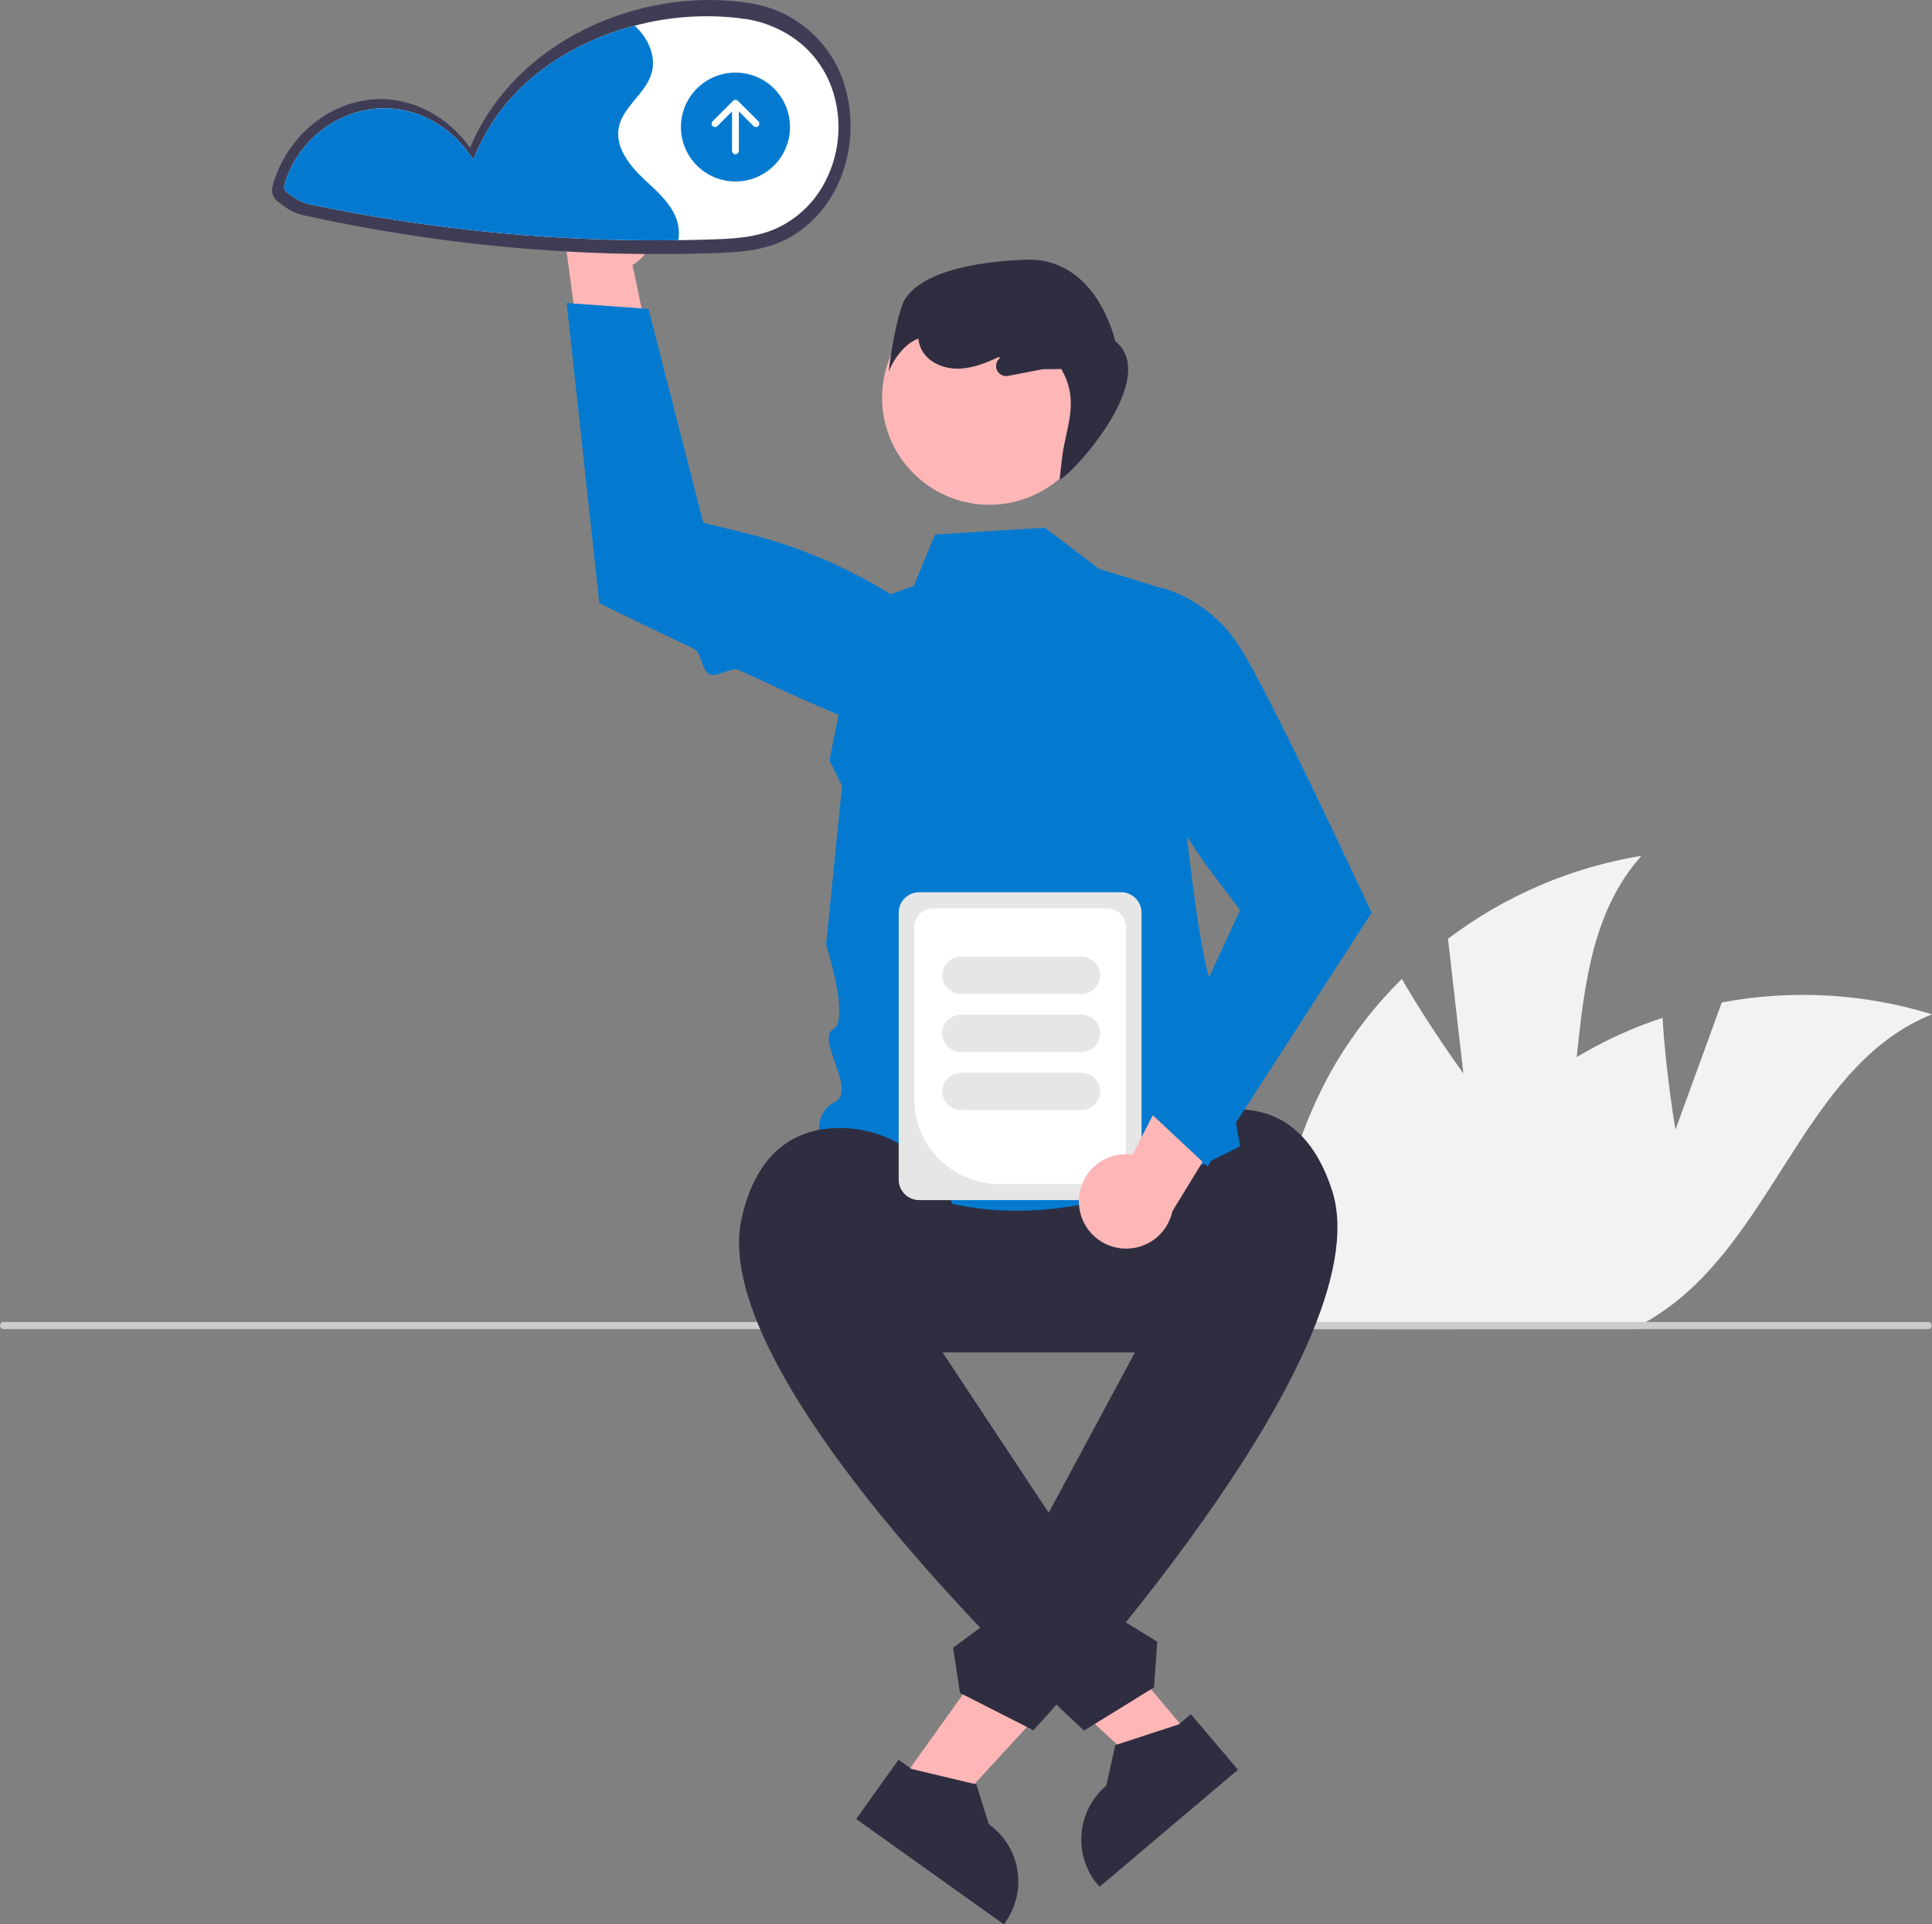 <svg width="261" height="260" viewBox="0 0 261 260" fill="none" xmlns="http://www.w3.org/2000/svg">
<rect x="0" y="0" width="261" height="260" fill="#808080" stroke="none"/>
<g clip-path="url(#clip0_34_898)">
<path d="M221.747 115.63C215.207 122.961 214.049 132.794 213.002 142.822C212.22 150.239 211.5 157.767 208.705 164.473C206.343 170.044 202.585 174.913 197.791 178.612C197.361 178.947 196.923 179.27 196.477 179.585H172.632C172.595 179.262 172.566 178.935 172.537 178.612C171.511 166.407 174.284 154.183 180.476 143.611C182.954 139.47 185.945 135.657 189.377 132.262C193.097 138.748 197.688 145.017 197.688 145.017L195.614 126.839C203.282 121.035 212.252 117.187 221.747 115.63Z" fill="#F2F2F2"/>
<path d="M261 137.048C245.122 143.394 240.445 163.774 227.513 174.955C225.917 176.33 224.196 177.555 222.373 178.613C221.784 178.956 221.187 179.283 220.577 179.585H186.251C186.333 179.262 186.411 178.935 186.497 178.613C190.155 164.436 199.228 151.662 211.566 143.713C212.04 143.407 212.519 143.108 213.002 142.822C216.66 140.632 220.55 138.853 224.6 137.518C225.033 144.976 226.343 152.634 226.343 152.634L232.604 135.442C242.059 133.662 251.807 134.213 261 137.048Z" fill="#F2F2F2"/>
<path d="M260.951 179.099C260.951 179.163 260.939 179.226 260.914 179.285C260.89 179.344 260.854 179.398 260.809 179.443C260.763 179.488 260.71 179.524 260.651 179.548C260.591 179.573 260.528 179.585 260.464 179.585H0.487C0.358 179.585 0.234 179.534 0.143 179.442C0.051 179.351 0 179.228 0 179.099C0 178.97 0.051 178.846 0.143 178.755C0.234 178.664 0.358 178.612 0.487 178.612H260.464C260.528 178.612 260.591 178.625 260.651 178.649C260.71 178.673 260.763 178.709 260.809 178.754C260.854 178.8 260.89 178.853 260.914 178.912C260.939 178.971 260.951 179.035 260.951 179.099Z" fill="#CCCCCC"/>
<path d="M163.449 182.725H118.019C115.92 182.726 113.841 182.314 111.901 181.512C109.962 180.711 108.199 179.536 106.715 178.054C105.23 176.572 104.052 174.813 103.249 172.876C102.445 170.94 102.032 168.864 102.032 166.768C102.032 164.672 102.445 162.596 103.249 160.66C104.052 158.723 105.23 156.964 106.715 155.482C108.199 154 109.962 152.825 111.901 152.023C113.841 151.222 115.92 150.81 118.019 150.811H163.449C165.548 150.81 167.627 151.222 169.567 152.023C171.506 152.825 173.269 154 174.753 155.482C176.238 156.964 177.416 158.723 178.219 160.66C179.023 162.596 179.436 164.672 179.436 166.768C179.436 168.864 179.023 170.94 178.219 172.876C177.416 174.813 176.238 176.572 174.753 178.054C173.269 179.536 171.506 180.711 169.567 181.512C167.627 182.314 165.548 182.726 163.449 182.725Z" fill="#2F2E41"/>
<path d="M121.522 240.905L127.71 245.319L147.702 223.588L138.57 217.074L121.522 240.905Z" fill="#FFB6B6"/>
<path d="M121.387 237.762L123.129 239.005L131.903 241.094L133.572 246.454L133.573 246.455C135.632 247.924 137.022 250.15 137.438 252.643C137.854 255.136 137.261 257.692 135.79 259.748L135.61 260L115.66 245.769L121.387 237.762Z" fill="#2F2E41"/>
<path d="M156.647 176.54L150.719 167.835C149.993 158.389 157.274 150.068 166.76 149.882C172.042 149.779 177.206 152.309 179.96 160.865C187.041 182.868 139.599 233.779 139.599 233.779L129.692 228.738L128.75 222.629L133.761 218.944L133.332 213.703L138.169 210.904L156.647 176.54Z" fill="#2F2E41"/>
<path d="M141.16 71.301L148.488 76.873L157.325 79.585C157.325 79.585 160.979 130.905 164.271 134.193C167.563 137.48 164.594 137.568 165.255 141.839C165.917 146.109 167.524 154.863 167.524 154.863C145.304 166.61 126.147 166.925 110.759 153.18C110.562 152.329 110.662 151.438 111.043 150.652C111.423 149.866 112.061 149.234 112.85 148.86C115.714 147.342 110.21 140.259 112.551 139.075C114.891 137.891 111.599 127.618 111.599 127.618L113.759 106.184L112.053 102.757L116.216 81.793L123.441 79.158L126.327 72.214L141.16 71.301Z" fill="#037AD0"/>
<path d="M133.658 68.2C141.663 68.2 148.153 61.719 148.153 53.725C148.153 45.731 141.663 39.251 133.658 39.251C125.653 39.251 119.164 45.731 119.164 53.725C119.164 61.719 125.653 68.2 133.658 68.2Z" fill="#FFB6B6"/>
<path d="M86.973 26.197C87.583 26.897 88.032 27.721 88.288 28.612C88.545 29.504 88.602 30.44 88.457 31.356C88.312 32.272 87.967 33.145 87.447 33.914C86.928 34.682 86.246 35.328 85.449 35.804L90.066 57.871L79.159 53.558L76.447 33.265C75.733 31.876 75.555 30.273 75.946 28.761C76.336 27.25 77.269 25.933 78.566 25.062C79.864 24.191 81.436 23.825 82.986 24.035C84.535 24.244 85.954 25.013 86.973 26.197L86.973 26.197Z" fill="#FFB6B6"/>
<path d="M76.555 40.943L80.965 81.504L81.122 81.581C81.25 81.644 86.838 84.381 93.697 87.641C94.855 88.191 94.689 90.572 95.898 91.142C96.731 91.534 98.931 90.111 99.773 90.504C107.27 94.005 114.851 97.41 117.872 98.332C121.951 99.623 126.35 99.481 130.337 97.932L130.433 97.888L130.483 97.794C131.502 95.889 131.84 93.693 131.442 91.57C131.043 89.446 129.932 87.522 128.291 86.114C120.334 79.358 110.913 74.541 100.772 72.044L95.002 70.63L87.612 41.736L76.555 40.943Z" fill="#037AD0"/>
<path d="M121.852 41.29C123.044 37.827 128.978 35.425 138.598 35.091C148.218 34.757 150.657 46.078 150.657 46.078C157.079 51.28 143.8 65.208 143.158 64.706L143.446 62.09C143.925 57.755 145.957 54.373 143.372 49.856L140.89 49.885L136.183 50.789C135.889 50.845 135.586 50.803 135.318 50.67C135.051 50.537 134.834 50.32 134.703 50.052C134.571 49.784 134.532 49.48 134.59 49.188C134.648 48.895 134.801 48.63 135.026 48.432L135.069 48.395L134.962 48.229C133.303 48.989 131.594 49.694 129.781 49.8C127.742 49.92 125.512 49.109 124.535 47.317C124.274 46.824 124.115 46.285 124.066 45.73C121.315 46.827 120.058 50.213 120.058 50.213C120.058 50.213 120.66 44.753 121.852 41.29Z" fill="#2F2E41"/>
<path d="M114.207 11.9C113.385 8.898 111.696 6.205 109.35 4.156C107.004 2.108 104.106 0.795 101.017 0.381C100.949 0.371 100.884 0.384 100.816 0.38C100.728 0.352 100.638 0.33 100.547 0.315C86.14 -1.642 69.51 5.599 63.505 19.951C60.532 15.813 55.793 13.14 50.723 13.406C44.256 13.745 38.549 18.692 36.801 25.198C36.704 25.589 36.731 26.001 36.876 26.376C37.022 26.752 37.279 27.074 37.614 27.299C38.744 28.149 39.516 28.745 40.906 29.054C43.522 29.637 46.148 30.17 48.782 30.655C53.924 31.6 59.093 32.365 64.288 32.948C74.83 34.136 85.445 34.557 96.048 34.21C99.579 34.094 102.984 33.971 106.219 32.333C108.598 31.088 110.609 29.244 112.054 26.983C114.878 22.676 115.624 16.888 114.207 11.9Z" fill="#3F3D56"/>
<path d="M112.619 12.66C111.84 9.998 110.284 7.627 108.15 5.852C105.931 4.044 103.251 2.892 100.412 2.525H100.24L100.08 2.497C100.029 2.481 99.977 2.468 99.925 2.46C95.174 1.896 90.359 2.24 85.737 3.473C76.853 5.807 68.439 11.332 64.51 20.245L63.95 21.524L63.111 20.408C60.348 16.759 56.207 14.63 51.931 14.63C51.718 14.63 51.505 14.634 51.288 14.646C45.346 14.94 40.051 19.207 38.406 25.022C38.364 25.228 38.389 25.441 38.476 25.633C38.562 25.824 38.707 25.983 38.889 26.089L38.954 26.138C40.006 26.886 40.64 27.339 41.806 27.588C44.348 28.128 46.934 28.626 49.492 29.072C54.452 29.938 59.542 30.653 64.617 31.197C73.591 32.159 82.616 32.578 91.642 32.451C92.964 32.435 94.283 32.406 95.599 32.366C98.987 32.263 102.192 32.161 105.228 30.702C107.404 29.626 109.262 28.004 110.622 25.995C111.908 24.052 112.754 21.852 113.099 19.548C113.444 17.245 113.28 14.894 112.619 12.66Z" fill="white"/>
<path d="M91.642 32.452C82.616 32.578 73.591 32.159 64.617 31.197C59.542 30.654 54.452 29.938 49.492 29.072C46.934 28.627 44.348 28.128 41.806 27.589C40.64 27.339 40.006 26.886 38.954 26.138L38.889 26.089C38.707 25.984 38.562 25.824 38.476 25.633C38.389 25.442 38.364 25.228 38.406 25.022C40.051 19.207 45.346 14.941 51.288 14.646C51.505 14.634 51.718 14.63 51.931 14.63C56.207 14.63 60.348 16.759 63.111 20.408L63.95 21.524L64.51 20.245C68.439 11.332 76.853 5.807 85.737 3.474C87.529 5.092 88.683 7.572 88.028 9.873C87.239 12.664 84.112 14.405 83.588 17.258C83.109 19.861 84.976 22.28 86.895 24.103C88.814 25.921 91.036 27.748 91.593 30.331C91.742 31.028 91.758 31.748 91.642 32.452Z" fill="#037AD0"/>
<path d="M99.356 24.519C103.424 24.519 106.722 21.226 106.722 17.163C106.722 13.101 103.424 9.808 99.356 9.808C95.288 9.808 91.99 13.101 91.99 17.163C91.99 21.226 95.288 24.519 99.356 24.519Z" fill="#037AD0"/>
<path d="M102.443 16.379L99.681 13.62C99.638 13.578 99.588 13.544 99.532 13.521C99.476 13.498 99.416 13.486 99.356 13.486C99.295 13.486 99.235 13.498 99.18 13.521C99.124 13.544 99.073 13.578 99.03 13.62L96.268 16.379C96.182 16.465 96.133 16.582 96.133 16.704C96.133 16.826 96.182 16.943 96.268 17.029C96.354 17.115 96.471 17.163 96.594 17.163C96.716 17.163 96.832 17.115 96.919 17.029L98.895 15.055V20.382C98.895 20.504 98.944 20.621 99.03 20.707C99.116 20.793 99.234 20.842 99.356 20.842C99.478 20.842 99.595 20.793 99.681 20.707C99.767 20.621 99.816 20.504 99.816 20.382V15.055L101.792 17.029C101.835 17.072 101.886 17.106 101.942 17.129C101.998 17.152 102.058 17.164 102.118 17.164C102.178 17.164 102.238 17.152 102.294 17.129C102.35 17.106 102.401 17.072 102.444 17.029C102.486 16.987 102.52 16.936 102.544 16.88C102.567 16.824 102.579 16.765 102.579 16.704C102.578 16.644 102.567 16.584 102.543 16.528C102.52 16.472 102.486 16.422 102.443 16.379Z" fill="white"/>
<path d="M160.999 234.748L155.196 239.654L133.483 219.638L142.047 212.396L160.999 234.748Z" fill="#FFB6B6"/>
<path d="M167.242 239.113L148.531 254.934L148.331 254.698C146.695 252.769 145.894 250.271 146.103 247.752C146.313 245.233 147.515 242.901 149.446 241.268L149.447 241.267L150.669 235.788L159.241 232.985L160.875 231.604L167.242 239.113Z" fill="#2F2E41"/>
<path d="M125.137 179.401L129.934 169.014C129.88 159.54 121.938 151.846 112.469 152.439C107.196 152.77 102.258 155.715 100.218 164.469C94.972 186.979 146.446 233.822 146.446 233.822L155.904 227.985L156.34 221.818L151.043 218.558L151.038 213.299L145.987 210.907L125.137 179.401Z" fill="#2F2E41"/>
<path d="M121.408 159.391V123.309C121.409 122.578 121.699 121.878 122.217 121.362C122.734 120.845 123.435 120.555 124.166 120.554H151.454C152.185 120.555 152.886 120.846 153.404 121.362C153.921 121.878 154.212 122.578 154.212 123.309V159.391C154.212 160.121 153.921 160.821 153.404 161.338C152.886 161.854 152.185 162.145 151.454 162.146H124.166C123.435 162.145 122.734 161.854 122.217 161.338C121.699 160.821 121.409 160.121 121.408 159.391Z" fill="#E6E6E6"/>
<path d="M123.501 148.492V125.296C123.502 124.612 123.774 123.956 124.258 123.472C124.743 122.989 125.399 122.717 126.084 122.716H149.536C150.221 122.717 150.878 122.989 151.362 123.472C151.846 123.956 152.119 124.612 152.119 125.296V157.404C152.119 158.088 151.846 158.744 151.362 159.227C150.878 159.711 150.221 159.983 149.536 159.984H135.008C131.957 159.98 129.032 158.768 126.875 156.614C124.718 154.46 123.504 151.539 123.501 148.492Z" fill="white"/>
<path d="M127.298 131.768C127.299 131.1 127.565 130.459 128.039 129.986C128.512 129.514 129.153 129.248 129.823 129.247H146.091C146.761 129.247 147.403 129.513 147.876 129.985C148.35 130.458 148.615 131.099 148.615 131.768C148.615 132.437 148.35 133.078 147.876 133.551C147.403 134.023 146.761 134.289 146.091 134.289H129.823C129.153 134.288 128.512 134.022 128.039 133.55C127.565 133.077 127.299 132.436 127.298 131.768Z" fill="#E6E6E6"/>
<path d="M127.298 139.611C127.299 138.942 127.565 138.302 128.039 137.829C128.512 137.356 129.153 137.091 129.823 137.09H146.091C146.761 137.09 147.403 137.355 147.876 137.828C148.35 138.301 148.615 138.942 148.615 139.611C148.615 140.279 148.35 140.921 147.876 141.393C147.403 141.866 146.761 142.132 146.091 142.132H129.823C129.153 142.131 128.512 141.865 128.039 141.392C127.565 140.92 127.299 140.279 127.298 139.611Z" fill="#E6E6E6"/>
<path d="M127.298 147.454C127.299 146.785 127.565 146.144 128.039 145.672C128.512 145.199 129.153 144.933 129.823 144.933H146.091C146.761 144.933 147.403 145.198 147.876 145.671C148.35 146.144 148.615 146.785 148.615 147.454C148.615 148.122 148.35 148.763 147.876 149.236C147.403 149.709 146.761 149.974 146.091 149.974H129.823C129.153 149.974 128.512 149.708 128.039 149.235C127.565 148.763 127.299 148.122 127.298 147.454Z" fill="#E6E6E6"/>
<path d="M145.751 162.514C145.718 161.587 145.889 160.664 146.252 159.81C146.615 158.957 147.16 158.193 147.851 157.573C148.541 156.953 149.36 156.491 150.248 156.221C151.136 155.951 152.073 155.878 152.993 156.009L163.32 135.963L169.074 146.172L158.385 163.642C158.063 165.17 157.191 166.527 155.934 167.456C154.677 168.385 153.123 168.821 151.566 168.682C150.008 168.543 148.556 167.838 147.484 166.701C146.413 165.564 145.796 164.074 145.751 162.514H145.751Z" fill="#FFB6B6"/>
<path d="M163.143 157.61L185.293 123.327L185.22 123.169C185.137 122.988 180.121 112.17 175.26 102.262C174.512 100.736 173.767 99.231 173.045 97.791C172.733 97.169 172.426 96.56 172.123 95.964C170.082 91.946 168.298 88.624 167.234 87.046C164.879 83.479 161.373 80.823 157.298 79.519L157.196 79.493L157.098 79.534C155.105 80.374 153.458 81.867 152.428 83.767C151.399 85.667 151.049 87.861 151.435 89.986C153.357 100.238 157.638 109.904 163.941 118.221L167.532 122.948L155.053 150.041L163.143 157.61Z" fill="#037AD0"/>
</g>
<defs>
<clipPath id="clip0_34_898">
<rect width="261" height="260" fill="white"/>
</clipPath>
</defs>
</svg>
